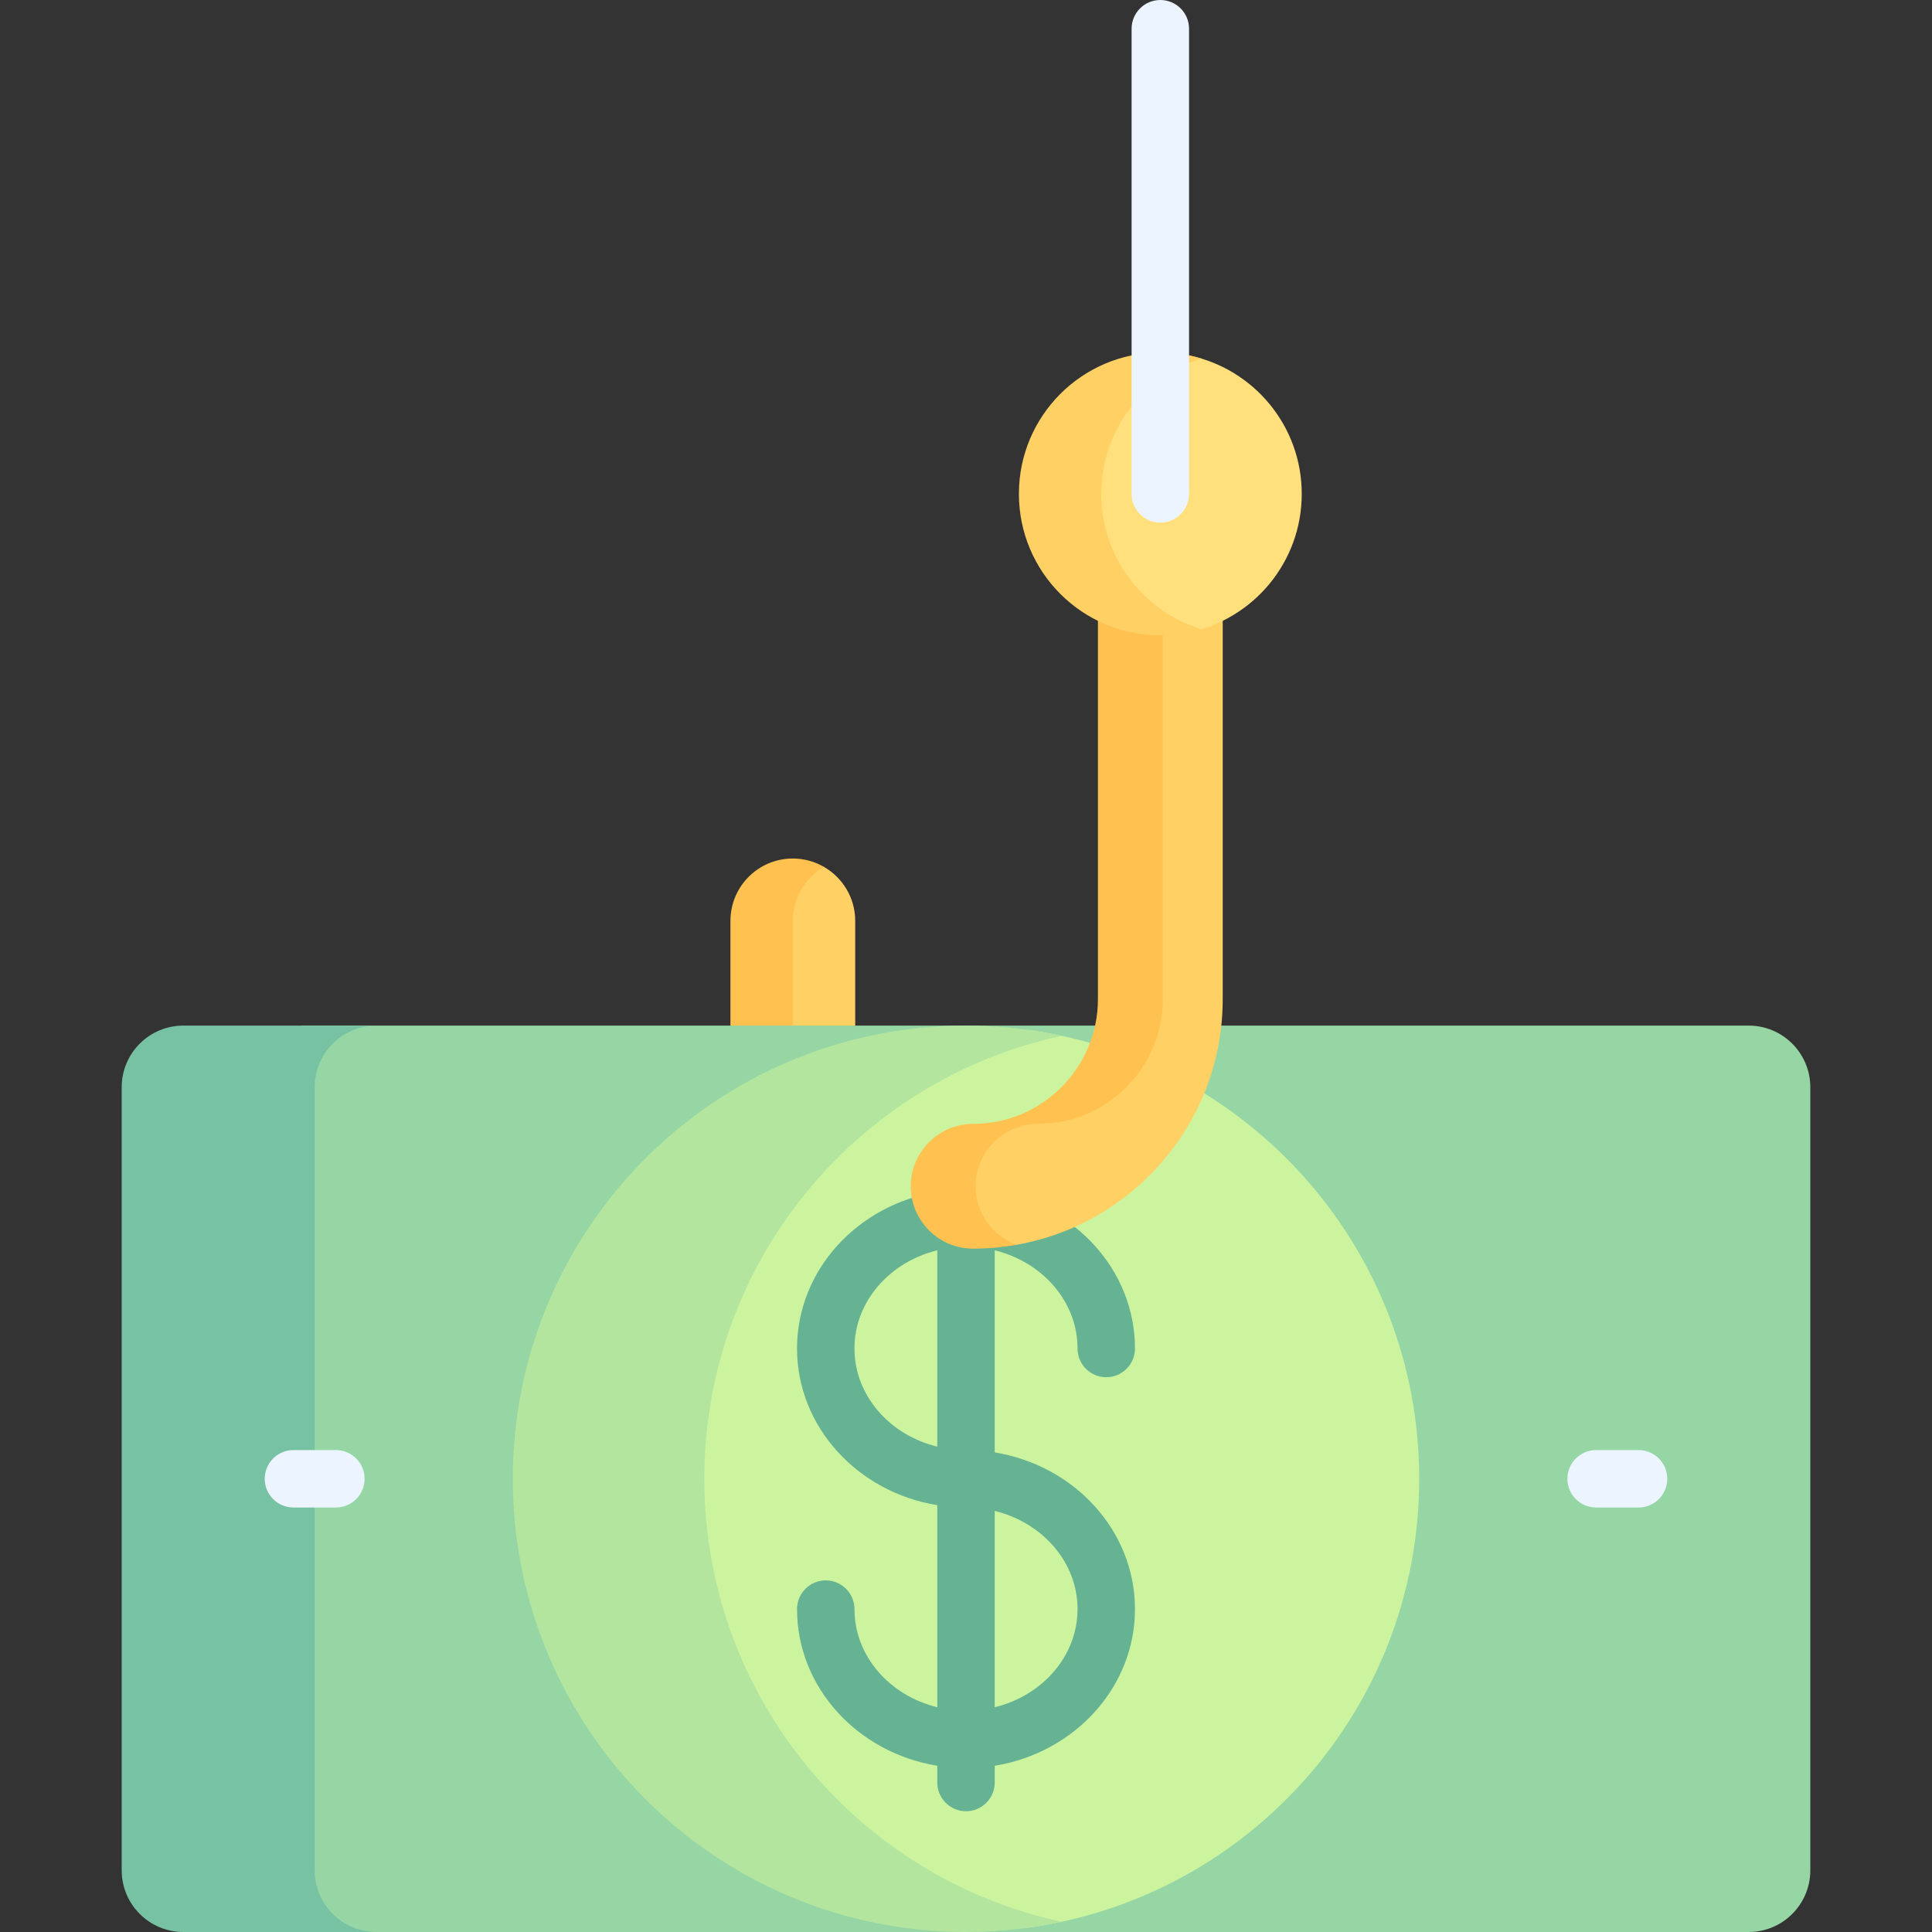 <svg id="Capa_1" enable-background="new 0 0 512 512" height="512" viewBox="0 0 512 512" width="512" xmlns="http://www.w3.org/2000/svg"><rect x="0" y="0" width="512" height="512" fill="#333333" stroke="none"/><g><path d="m218.376 229.744h-3.835l-7.104 11.482v34.083h14.842l4.364-3.517v-27.742c.001-6.118-3.329-11.446-8.267-14.306z" fill="#ffd064"/><path d="m210.108 244.049c0-6.117 3.33-11.445 8.268-14.305-2.434-1.41-5.252-2.23-8.268-2.23-9.132 0-16.536 7.403-16.536 16.536v27.742l2.701 3.517h16.536l-2.701-3.517z" fill="#ffc250"/><g><path d="m463.406 271.791h-383.431v240.209h383.431c9.028 0 16.346-7.319 16.346-16.346 0-7.18 0-200.482 0-207.517 0-9.028-7.319-16.346-16.346-16.346z" fill="#95d6a4"/><path d="m83.392 495.654c0-7.036 0-200.337 0-207.517 0-9.028 7.319-16.346 16.346-16.346h-51.143c-9.028 0-16.346 7.318-16.346 16.346v207.517c0 9.028 7.319 16.346 16.346 16.346h51.144c-9.028 0-16.347-7.319-16.347-16.346z" fill="#78c2a4"/><path d="m272.563 272.955c-51.425 15.116-88.985 62.623-88.985 118.94s37.561 103.824 88.985 118.94c58.49-8.072 103.541-58.231 103.541-118.94.001-60.709-45.052-110.867-103.541-118.94z" fill="#ccf49f"/><path d="m186.654 391.896c0-57.622 40.587-105.743 94.725-117.394-8.184-1.761-16.669-2.711-25.379-2.711-66.332 0-120.104 53.772-120.104 120.104s53.772 120.105 120.104 120.105c8.71 0 17.195-.95 25.379-2.711-54.139-11.65-94.725-59.772-94.725-117.393z" fill="#b3e59f"/></g><g><path d="m434.233 399.506h-11.249c-4.204 0-7.611-3.407-7.611-7.611s3.408-7.612 7.611-7.612h11.249c4.204 0 7.611 3.407 7.611 7.612s-3.408 7.611-7.611 7.611z" fill="#ecf4ff"/></g><g><path d="m89.017 399.506h-11.25c-4.204 0-7.611-3.407-7.611-7.611s3.408-7.612 7.611-7.612h11.25c4.204 0 7.611 3.407 7.611 7.612s-3.407 7.611-7.611 7.611z" fill="#ecf4ff"/></g><path d="m263.611 384.905v-53.548c12.62 3.066 21.946 13.562 21.946 26.008 0 4.204 3.408 7.612 7.611 7.612s7.612-3.407 7.612-7.612c0-20.794-16.091-38.107-37.169-41.519v-4.439c0-4.204-3.408-7.611-7.611-7.611-4.204 0-7.611 3.407-7.611 7.611v4.439c-21.077 3.412-37.169 20.725-37.169 41.519s16.091 38.108 37.169 41.52v53.549c-12.62-3.066-21.946-13.562-21.946-26.008 0-4.204-3.408-7.611-7.611-7.611-4.204 0-7.611 3.407-7.611 7.611 0 20.794 16.091 38.107 37.169 41.519v4.439c0 4.204 3.408 7.612 7.611 7.612 4.204 0 7.611-3.407 7.611-7.612v-4.439c21.077-3.412 37.169-20.725 37.169-41.519s-16.092-38.109-37.17-41.521zm-37.168-27.54c0-12.446 9.325-22.942 21.946-26.008v52.018c-12.621-3.067-21.946-13.563-21.946-26.01zm37.168 95.069v-52.018c12.62 3.066 21.946 13.562 21.946 26.009 0 12.446-9.325 22.942-21.946 26.009z" fill="#66b394"/><path d="m322.244 162.277h-16.195v105.843l-23.353 27.232-14.367 1.522-10.318 7.442-2.011 17.084 7.255 8.484h6.148c31-5.465 54.632-32.575 54.632-65.119v-100.24z" fill="#ffd064"/><path d="m258.548 314.371c0-9.132 7.403-16.535 16.536-16.535 18.235 0 33.071-14.836 33.071-33.071v-100.24l2.357-2.247h-17.192l-2.357 2.247v100.24c0 18.235-14.836 33.071-33.071 33.071-9.132 0-16.535 7.403-16.535 16.535s7.403 16.536 16.535 16.536c3.927 0 7.769-.364 11.51-1.023-6.329-2.32-10.854-8.38-10.854-15.513z" fill="#ffc250"/><path d="m315.122 94.19c-14.519 5.863-24.768 20.081-24.768 36.7 0 16.62 10.249 30.837 24.768 36.7 17.043-3.522 29.854-18.614 29.854-36.7s-12.811-33.178-29.854-36.7z" fill="#ffe07d"/><path d="m291.841 130.89c0-16.903 11.192-31.187 26.568-35.859-3.453-1.049-7.114-1.618-10.91-1.618-20.698 0-37.478 16.779-37.478 37.478 0 20.698 16.779 37.478 37.478 37.478 3.796 0 7.457-.569 10.91-1.618-15.376-4.674-26.568-18.958-26.568-35.861z" fill="#ffd064"/><g><path d="m307.499 138.501c-4.204 0-7.612-3.407-7.612-7.611v-123.279c0-4.204 3.408-7.611 7.612-7.611s7.611 3.407 7.611 7.611v123.279c0 4.204-3.407 7.611-7.611 7.611z" fill="#ecf4ff"/></g></g></svg>
